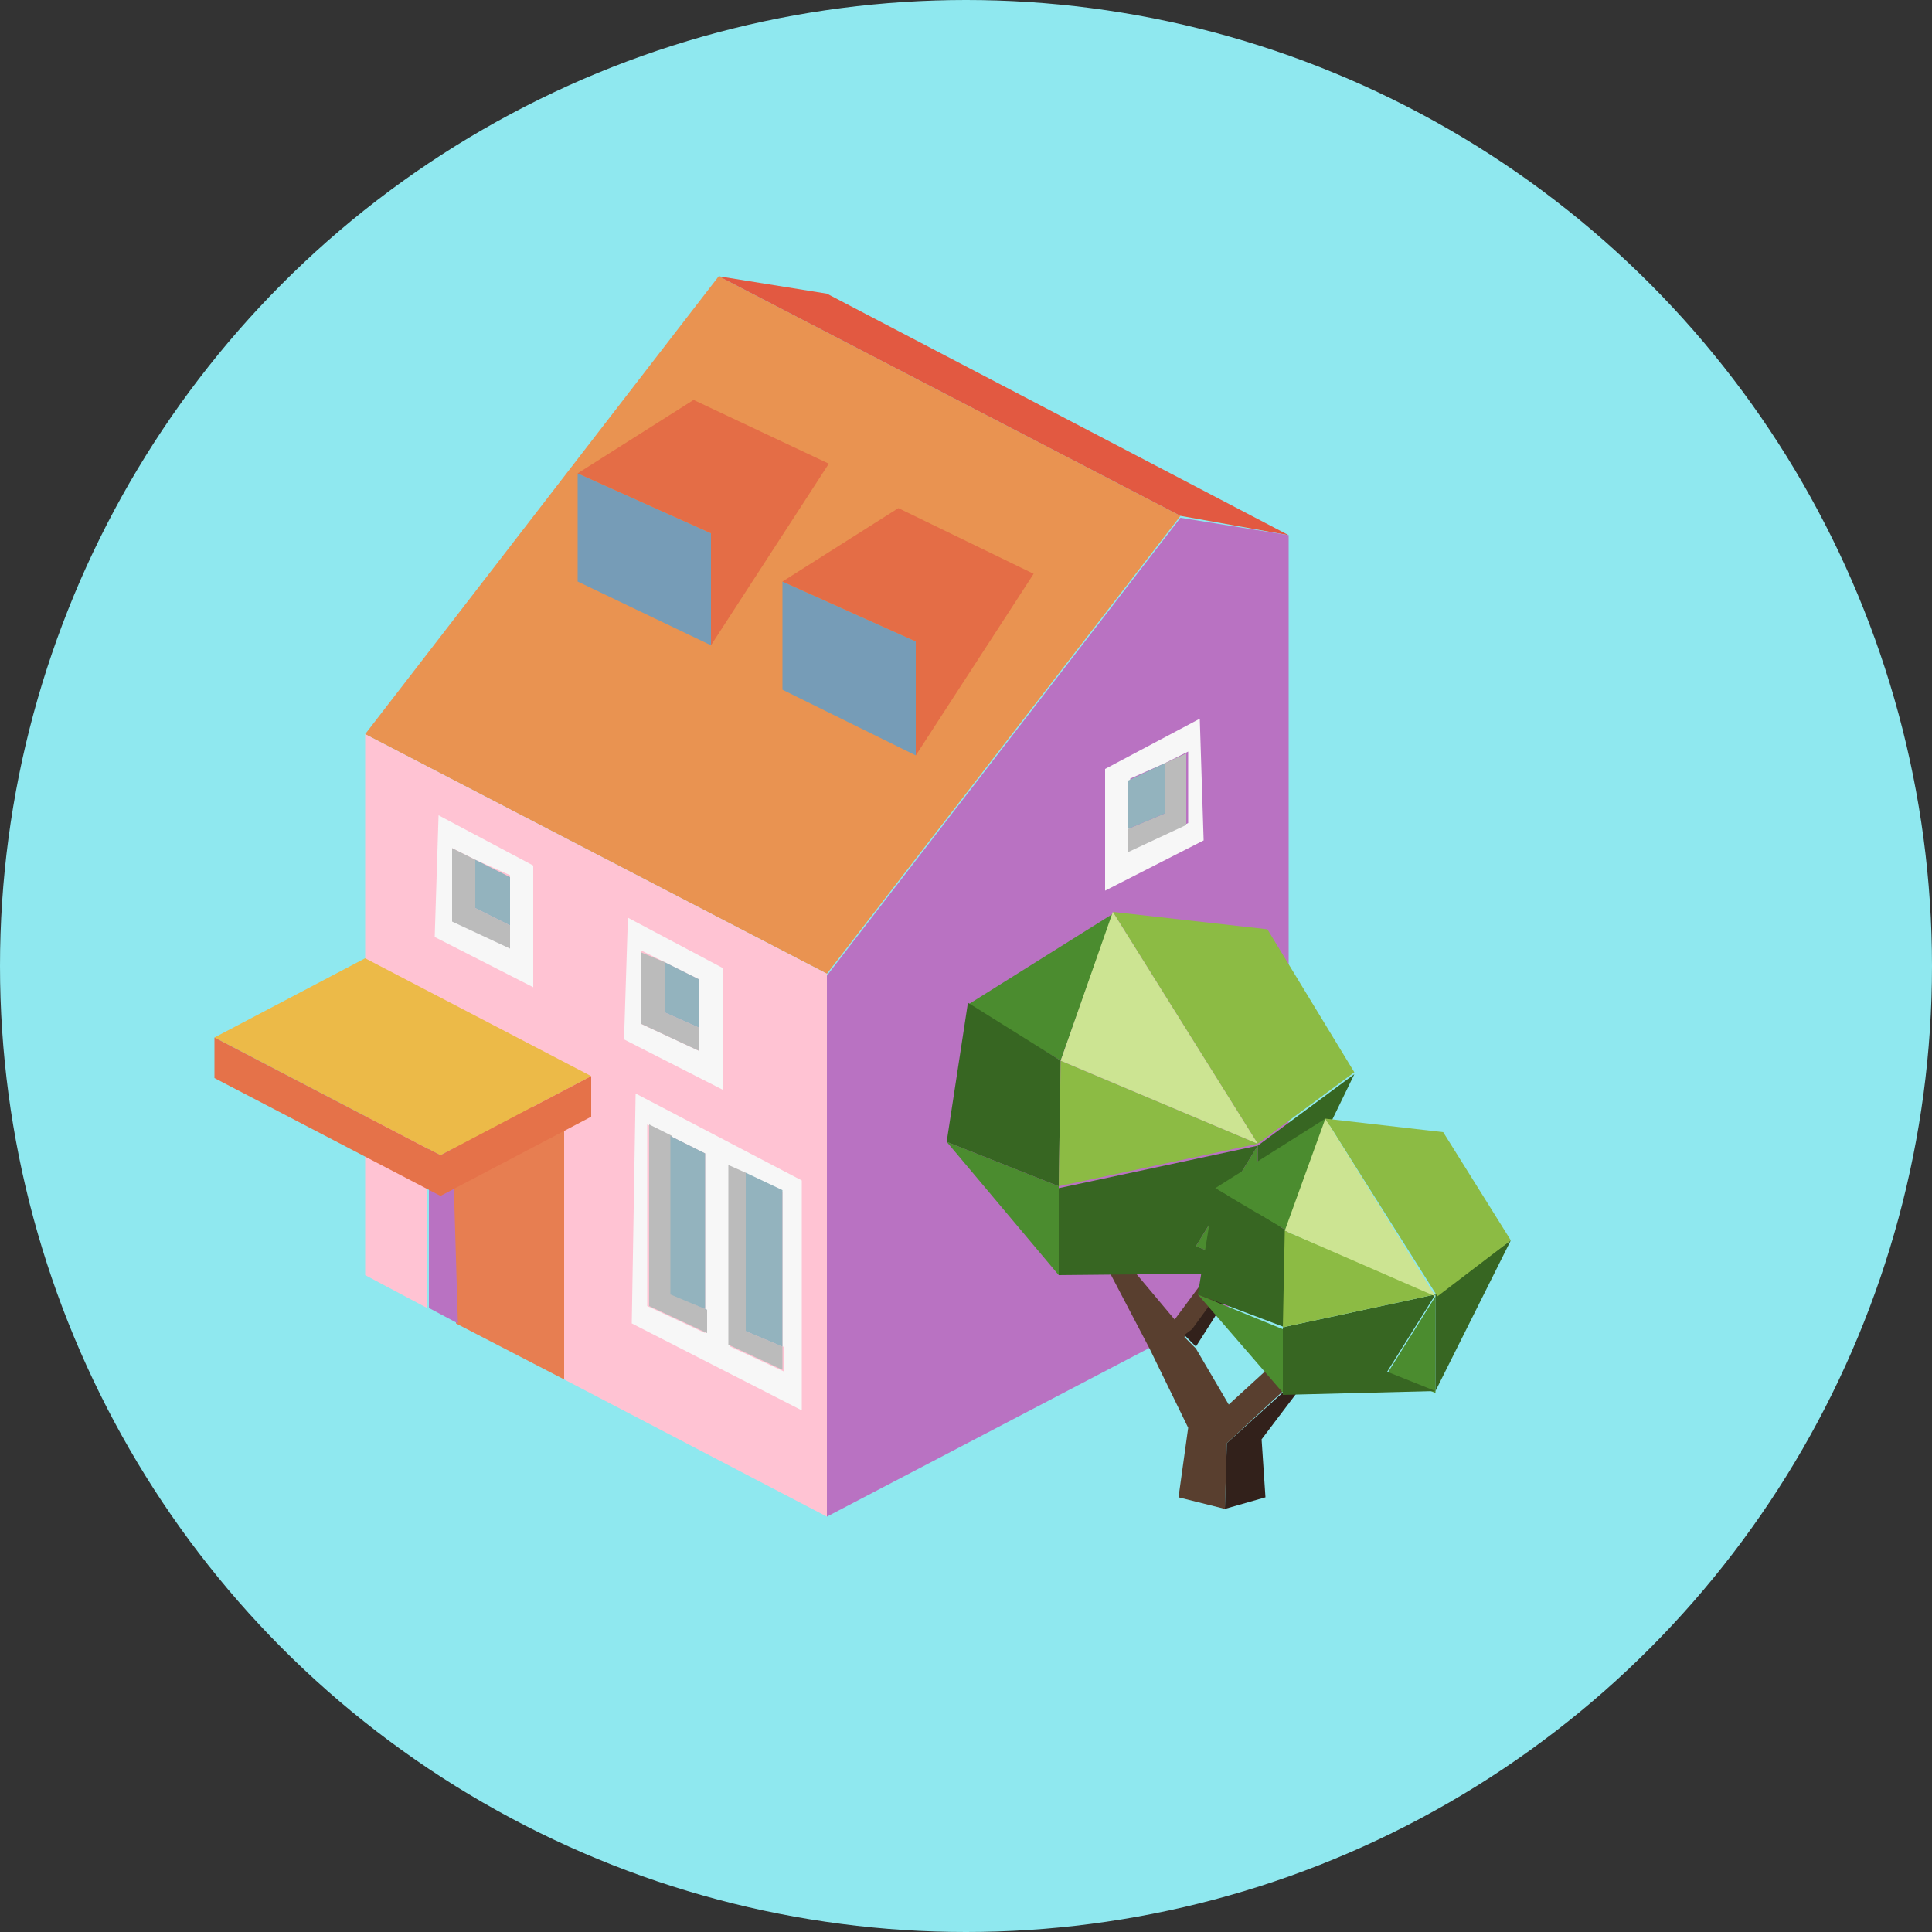 <?xml version="1.0" encoding="utf-8"?>
<!-- Generator: Adobe Illustrator 21.1.0, SVG Export Plug-In . SVG Version: 6.00 Build 0)  -->
<svg version="1.1" id="Layer_1" xmlns="http://www.w3.org/2000/svg" xmlns:xlink="http://www.w3.org/1999/xlink" x="0px" y="0px"
	 viewBox="0 0 100 100" enable-background="new 0 0 100 100" xml:space="preserve">
<rect x="0" y="0" width="100" height="100" fill="#333333" stroke="none"/>
<circle fill-rule="evenodd" clip-rule="evenodd" fill="#8FE8EF" cx="50" cy="50" r="50"/>
<g>
	<g>
		<polygon fill-rule="evenodd" clip-rule="evenodd" fill="#E77E51" points="23.3,55 29.2,58.2 29.2,71.4 23.6,68.5 		"/>
		<polygon fill-rule="evenodd" clip-rule="evenodd" fill="#E99351" points="61.1,26.7 42.8,50.4 18.9,38 37.2,14.3 		"/>
		<polygon fill-rule="evenodd" clip-rule="evenodd" fill="#E25941" points="61.1,26.7 37.2,14.3 42.8,15.2 66.7,27.7 		"/>
		<path fill-rule="evenodd" clip-rule="evenodd" fill="#B972C2" d="M23.3,55l0.4,13.5l-1.5-0.8V54.3L23.3,55z M42.8,78.5v-28
			l18.3-23.7l5.6,0.9V66L42.8,78.5z"/>
		<polygon fill-rule="evenodd" clip-rule="evenodd" fill="#FFC3D3" points="18.9,38 42.8,50.4 42.8,78.5 29.2,71.4 29.2,58.2 
			23.3,55 22.1,54.3 22.1,67.7 18.9,66 		"/>
	</g>
	<g>
		<polygon fill-rule="evenodd" clip-rule="evenodd" fill="#ECBA48" points="30.6,55.7 22.8,59.8 11.1,53.7 18.9,49.6 		"/>
		<polygon fill-rule="evenodd" clip-rule="evenodd" fill="#E57249" points="11.1,53.7 22.8,59.8 30.6,55.7 30.6,57.8 22.8,61.9 
			11.1,55.8 		"/>
	</g>
	<g>
		<polygon fill-rule="evenodd" clip-rule="evenodd" fill="#769CB7" points="36.8,33.4 29.9,30.1 29.9,24.5 36.8,27.6 		"/>
		<polygon fill-rule="evenodd" clip-rule="evenodd" fill="#E46D46" points="36.8,33.4 36.8,27.6 29.9,24.5 35.9,20.7 42.9,24 		"/>
	</g>
	<g>
		<polygon fill-rule="evenodd" clip-rule="evenodd" fill="#769CB7" points="47.4,39.1 40.5,35.7 40.5,30.1 47.4,33.2 		"/>
		<polygon fill-rule="evenodd" clip-rule="evenodd" fill="#E46D46" points="47.4,39.1 47.4,33.2 40.5,30.1 46.5,26.3 53.5,29.7 		
			"/>
	</g>
	<g>
		<path fill-rule="evenodd" clip-rule="evenodd" fill="#F7F7F7" d="M40.5,69.7v-8l-1.9-0.9l-0.8-0.4v9.3l2.8,1.3V69.7z M41.5,73
			l-8.8-4.5l0.2-11.9l8.6,4.5L41.5,73z M34.7,58.8l-1.2-0.6v9.4l3,1.4v-1.2v-8.1L34.7,58.8z"/>
		<path fill-rule="evenodd" clip-rule="evenodd" fill="#BBBBBB" d="M38.6,60.7l0,8.2l1.9,0.8v1.2l-2.8-1.3v-9.3L38.6,60.7z
			 M36.6,67.8V69l-3-1.4v-9.4l1.2,0.6V67L36.6,67.8z"/>
		<path fill-rule="evenodd" clip-rule="evenodd" fill="#93B3BE" d="M40.5,69.7l-1.9-0.8l0-8.2l1.9,0.9V69.7z M36.6,67.8L34.7,67
			v-8.2l1.8,0.9V67.8z"/>
	</g>
	<g>
		<path fill-rule="evenodd" clip-rule="evenodd" fill="#F7F7F7" d="M27.6,44.8v6.3l-5.1-2.6l0.2-6.3L27.6,44.8z M24.6,44.5l-1.2-0.6
			v3.7l3,1.4v-1.2v-2.5L24.6,44.5z"/>
		<polygon fill-rule="evenodd" clip-rule="evenodd" fill="#BBBBBB" points="26.4,47.9 26.4,49.1 23.4,47.7 23.4,43.9 24.6,44.5 
			24.6,47 		"/>
		<polygon fill-rule="evenodd" clip-rule="evenodd" fill="#93B3BE" points="24.6,44.5 26.4,45.4 26.4,47.9 24.6,47 		"/>
	</g>
	<g>
		<path fill-rule="evenodd" clip-rule="evenodd" fill="#F7F7F7" d="M37.4,50.1v6.3l-5.1-2.6l0.2-6.3L37.4,50.1z M34.4,49.8l-1.2-0.6
			V53l3,1.4v-1.2v-2.5L34.4,49.8z"/>
		<polygon fill-rule="evenodd" clip-rule="evenodd" fill="#BBBBBB" points="36.2,53.2 36.2,54.4 33.2,53 33.2,49.3 34.4,49.8 
			34.4,52.4 		"/>
		<polygon fill-rule="evenodd" clip-rule="evenodd" fill="#93B3BE" points="34.4,49.8 36.2,50.7 36.2,53.2 34.4,52.4 		"/>
	</g>
	<g>
		<path fill-rule="evenodd" clip-rule="evenodd" fill="#F7F7F7" d="M57.2,39.8v6.3l5.1-2.6l-0.2-6.3L57.2,39.8z M60.3,39.5l1.2-0.6
			v3.7l-3,1.4v-1.2v-2.5L60.3,39.5z"/>
		<polygon fill-rule="evenodd" clip-rule="evenodd" fill="#BBBBBB" points="58.4,42.9 58.4,44.1 61.4,42.7 61.4,39 60.3,39.5 
			60.3,42.1 		"/>
		<polygon fill-rule="evenodd" clip-rule="evenodd" fill="#93B3BE" points="60.3,39.5 58.4,40.4 58.4,42.9 60.3,42.1 		"/>
	</g>
</g>
<g>
	<g>
		<polygon fill-rule="evenodd" clip-rule="evenodd" fill="#593F2F" points="63.4,78.1 61,77.5 61.5,73.9 59.5,69.8 57.3,65.6 
			58.2,65.2 60.8,68.3 63.1,65.2 64.1,65.5 61.7,68.9 61.3,69.2 61.9,69.8 61.9,69.8 63.6,72.7 67.1,69.5 67.6,70.9 63.5,74.7 		"/>
		<path fill-rule="evenodd" clip-rule="evenodd" fill="#32211B" d="M64.1,65.5l0.4,0.1l-2.6,4.1l-0.6-0.6l0.4-0.3L64.1,65.5z
			 M63.4,78.1l0.1-3.4l4.2-3.8l0.1,0.3l-2.5,3.3l0.2,3L63.4,78.1z"/>
	</g>
	<g>
		<path fill-rule="evenodd" clip-rule="evenodd" fill="#4B8C2F" d="M65.1,65.8l-3.2-1.3l3.2-5.2V65.8z M54.8,66L49,59.1l5.8,2.3V66z
			 M54.9,54.9L50.1,52l7.5-4.7L54.9,54.9z"/>
		<path fill-rule="evenodd" clip-rule="evenodd" fill="#376622" d="M54.9,54.9l-0.1,6.6l10.3-2.2l5-3.7l-5,10.3L54.8,66v-4.6
			L49,59.1l1.1-7.2L54.9,54.9z M65.1,65.8v-6.5l-3.2,5.2L65.1,65.8z"/>
		<polygon fill-rule="evenodd" clip-rule="evenodd" fill="#8CBB44" points="54.9,54.9 65.1,59.2 57.6,47.2 65.6,48.1 70.1,55.5 
			65.1,59.2 54.8,61.4 		"/>
		<polygon fill-rule="evenodd" clip-rule="evenodd" fill="#CCE492" points="65.1,59.2 54.9,54.9 57.6,47.2 		"/>
	</g>
	<g>
		<path fill-rule="evenodd" clip-rule="evenodd" fill="#4B8C2F" d="M74.3,67.1v5l-2.5-1L74.3,67.1z M66.5,72.2L62,67l4.4,1.8V72.2z
			 M62.9,61.5l5.7-3.6l-2,5.8L62.9,61.5z"/>
		<path fill-rule="evenodd" clip-rule="evenodd" fill="#376622" d="M78.2,64.2L74.3,72l-7.9,0.2v-3.5l7.9-1.7L78.2,64.2z M74.3,72
			v-5l-2.5,4L74.3,72z M62.9,61.5l3.7,2.2l-0.1,5L62,67L62.9,61.5z"/>
		<path fill-rule="evenodd" clip-rule="evenodd" fill="#8CBB44" d="M78.2,64.2l-3.8,2.9l-5.8-9.2l6.1,0.7L78.2,64.2z M66.5,63.7
			l7.8,3.3l-7.9,1.7L66.5,63.7z"/>
		<polygon fill-rule="evenodd" clip-rule="evenodd" fill="#CCE492" points="74.3,67.1 66.5,63.7 68.6,57.9 		"/>
	</g>
</g>
</svg>
